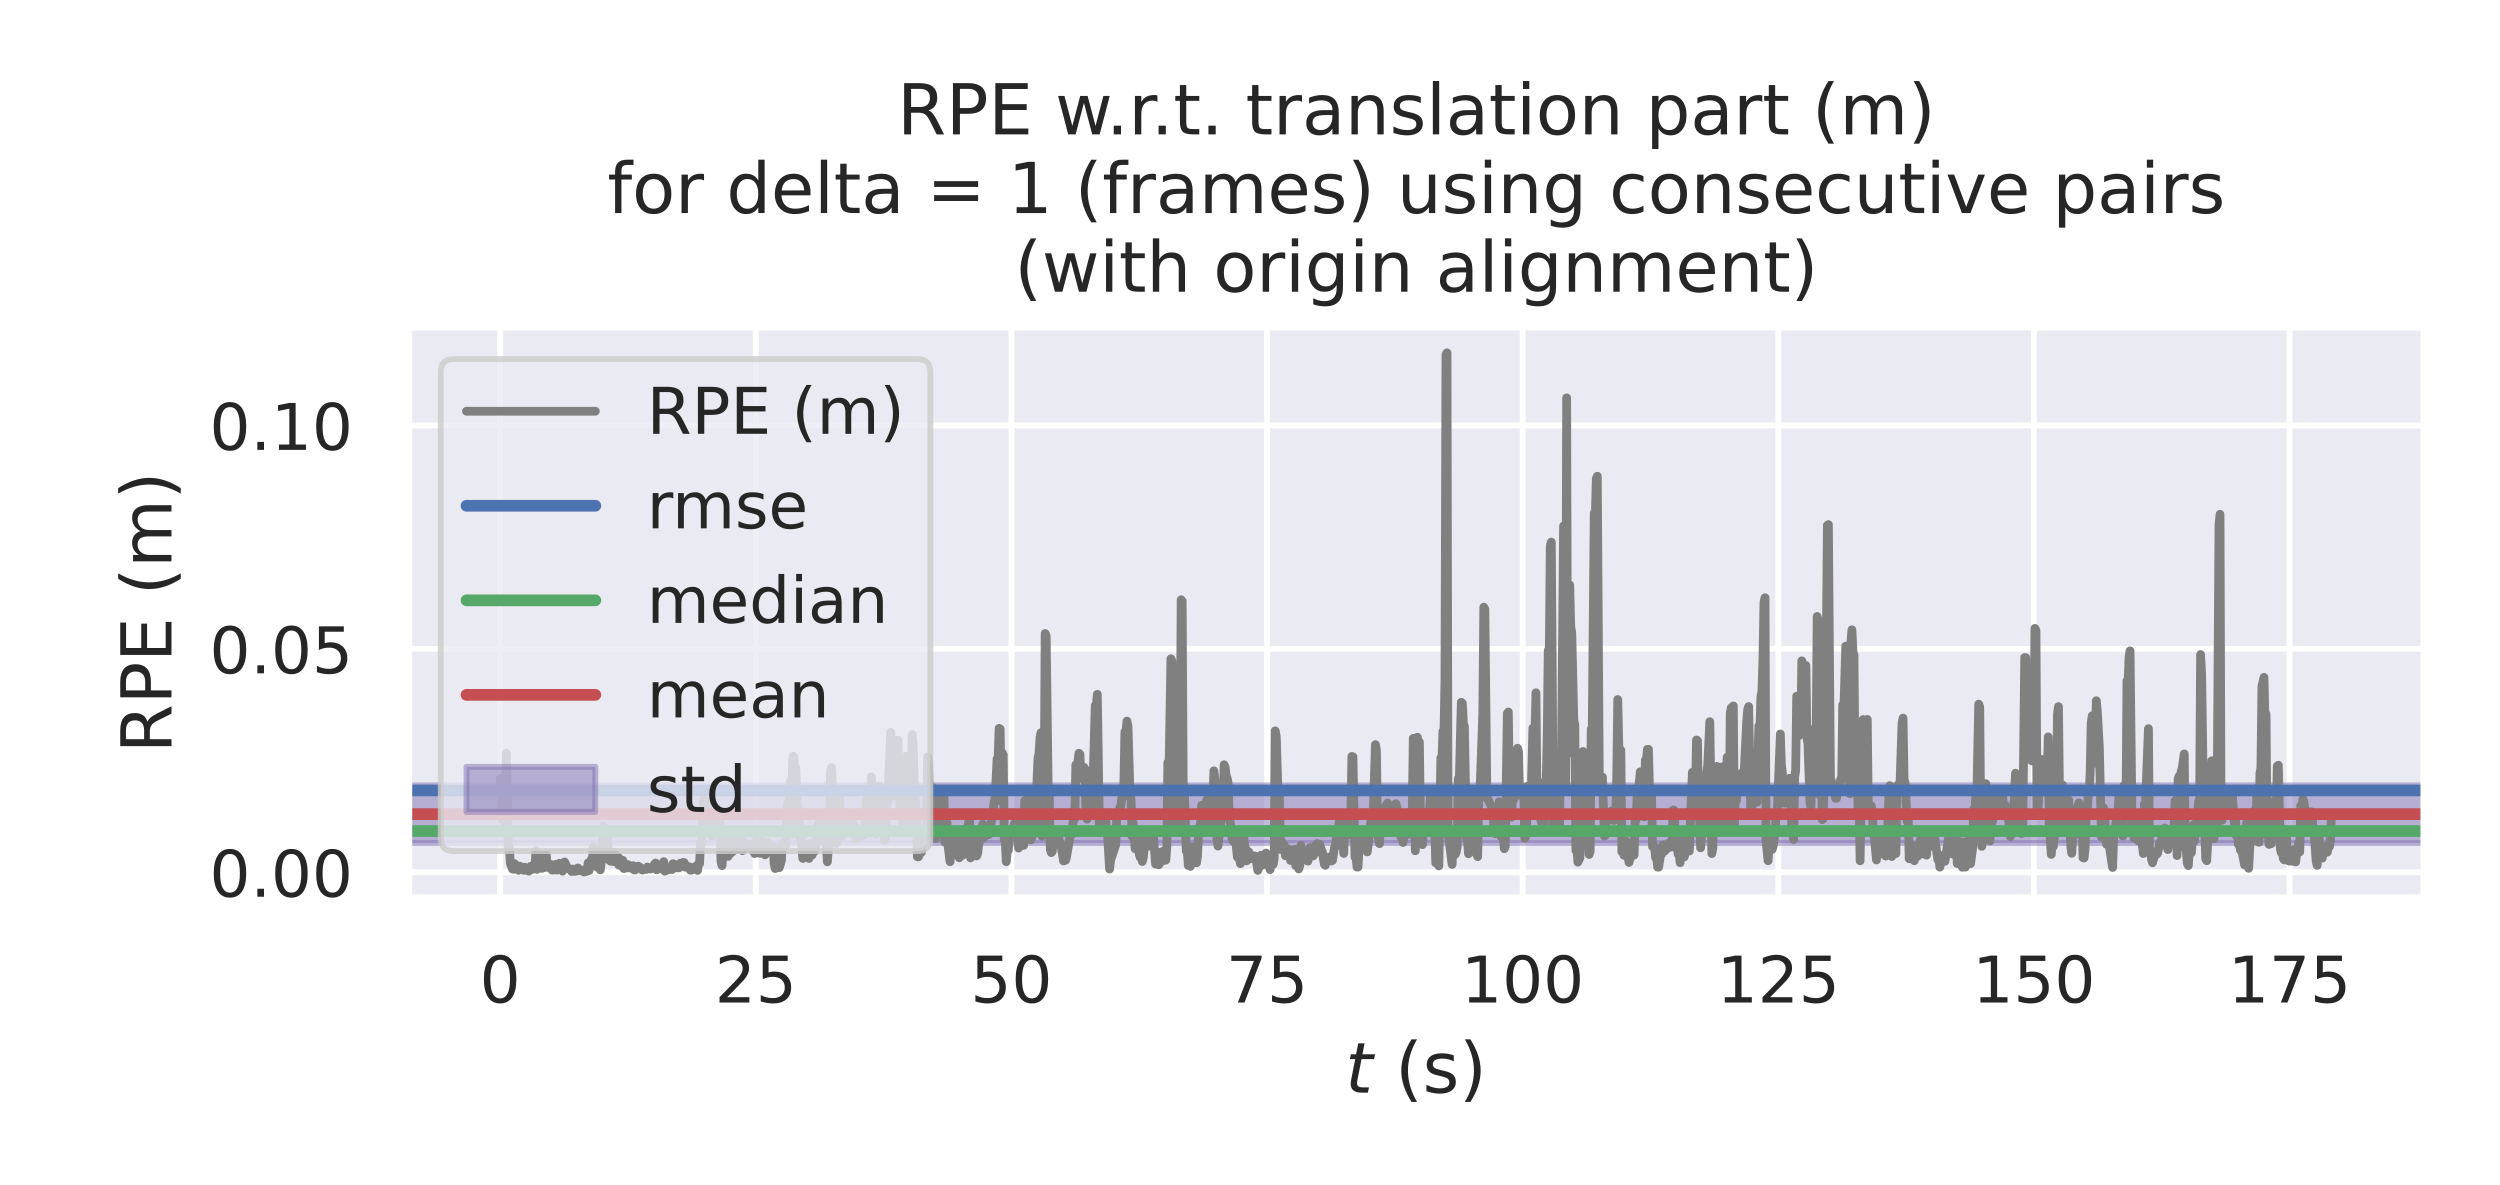 <?xml version="1.0" encoding="utf-8" standalone="no"?>
<!DOCTYPE svg PUBLIC "-//W3C//DTD SVG 1.1//EN"
  "http://www.w3.org/Graphics/SVG/1.1/DTD/svg11.dtd">
<!-- Created with matplotlib (https://matplotlib.org/) -->
<svg height="202.32pt" version="1.1" viewBox="0 0 426.96 202.32" width="426.96pt" xmlns="http://www.w3.org/2000/svg" xmlns:xlink="http://www.w3.org/1999/xlink">
 <defs>
  <style type="text/css">*{stroke-linecap:butt;stroke-linejoin:round;}</style>
 </defs>
 <g id="figure_1">
  <g id="patch_1">
   <path d="M 0 202.32 
L 426.96 202.32 
L 426.96 0 
L 0 0 
z
" style="fill:#ffffff;"/>
  </g>
  <g id="axes_1">
   <g id="patch_2">
    <path d="M 69.772 153.36 
L 414 153.36 
L 414 55.824 
L 69.772 55.824 
z
" style="fill:#eaeaf2;"/>
   </g>
   <g id="matplotlib.axis_1">
    <g id="xtick_1">
     <g id="line2d_1">
      <path clip-path="url(#p606fbbc78d)" d="M 85.419 153.36 
L 85.419 55.824 
" style="fill:none;stroke:#ffffff;stroke-linecap:round;"/>
     </g>
     <g id="text_1">
      <!-- 0 -->
      <g style="fill:#262626;" transform="translate(81.92 171.218)scale(0.11 -0.11)">
       <defs>
        <path d="M 31.781 66.406 
Q 24.172 66.406 20.328 58.906 
Q 16.5 51.422 16.5 36.375 
Q 16.5 21.391 20.328 13.891 
Q 24.172 6.391 31.781 6.391 
Q 39.453 6.391 43.281 13.891 
Q 47.125 21.391 47.125 36.375 
Q 47.125 51.422 43.281 58.906 
Q 39.453 66.406 31.781 66.406 
z
M 31.781 74.219 
Q 44.047 74.219 50.516 64.516 
Q 56.984 54.828 56.984 36.375 
Q 56.984 17.969 50.516 8.266 
Q 44.047 -1.422 31.781 -1.422 
Q 19.531 -1.422 13.062 8.266 
Q 6.594 17.969 6.594 36.375 
Q 6.594 54.828 13.062 64.516 
Q 19.531 74.219 31.781 74.219 
z
" id="DejaVuSans-48"/>
       </defs>
       <use xlink:href="#DejaVuSans-48"/>
      </g>
     </g>
    </g>
    <g id="xtick_2">
     <g id="line2d_2">
      <path clip-path="url(#p606fbbc78d)" d="M 129.076 153.36 
L 129.076 55.824 
" style="fill:none;stroke:#ffffff;stroke-linecap:round;"/>
     </g>
     <g id="text_2">
      <!-- 25 -->
      <g style="fill:#262626;" transform="translate(122.078 171.218)scale(0.11 -0.11)">
       <defs>
        <path d="M 19.188 8.297 
L 53.609 8.297 
L 53.609 0 
L 7.328 0 
L 7.328 8.297 
Q 12.938 14.109 22.625 23.891 
Q 32.328 33.688 34.812 36.531 
Q 39.547 41.844 41.422 45.531 
Q 43.312 49.219 43.312 52.781 
Q 43.312 58.594 39.234 62.25 
Q 35.156 65.922 28.609 65.922 
Q 23.969 65.922 18.812 64.312 
Q 13.672 62.703 7.812 59.422 
L 7.812 69.391 
Q 13.766 71.781 18.938 73 
Q 24.125 74.219 28.422 74.219 
Q 39.75 74.219 46.484 68.547 
Q 53.219 62.891 53.219 53.422 
Q 53.219 48.922 51.531 44.891 
Q 49.859 40.875 45.406 35.406 
Q 44.188 33.984 37.641 27.219 
Q 31.109 20.453 19.188 8.297 
z
" id="DejaVuSans-50"/>
        <path d="M 10.797 72.906 
L 49.516 72.906 
L 49.516 64.594 
L 19.828 64.594 
L 19.828 46.734 
Q 21.969 47.469 24.109 47.828 
Q 26.266 48.188 28.422 48.188 
Q 40.625 48.188 47.75 41.5 
Q 54.891 34.812 54.891 23.391 
Q 54.891 11.625 47.562 5.094 
Q 40.234 -1.422 26.906 -1.422 
Q 22.312 -1.422 17.547 -0.641 
Q 12.797 0.141 7.719 1.703 
L 7.719 11.625 
Q 12.109 9.234 16.797 8.062 
Q 21.484 6.891 26.703 6.891 
Q 35.156 6.891 40.078 11.328 
Q 45.016 15.766 45.016 23.391 
Q 45.016 31 40.078 35.438 
Q 35.156 39.891 26.703 39.891 
Q 22.75 39.891 18.812 39.016 
Q 14.891 38.141 10.797 36.281 
z
" id="DejaVuSans-53"/>
       </defs>
       <use xlink:href="#DejaVuSans-50"/>
       <use x="63.623" xlink:href="#DejaVuSans-53"/>
      </g>
     </g>
    </g>
    <g id="xtick_3">
     <g id="line2d_3">
      <path clip-path="url(#p606fbbc78d)" d="M 172.733 153.36 
L 172.733 55.824 
" style="fill:none;stroke:#ffffff;stroke-linecap:round;"/>
     </g>
     <g id="text_3">
      <!-- 50 -->
      <g style="fill:#262626;" transform="translate(165.735 171.218)scale(0.11 -0.11)">
       <use xlink:href="#DejaVuSans-53"/>
       <use x="63.623" xlink:href="#DejaVuSans-48"/>
      </g>
     </g>
    </g>
    <g id="xtick_4">
     <g id="line2d_4">
      <path clip-path="url(#p606fbbc78d)" d="M 216.391 153.36 
L 216.391 55.824 
" style="fill:none;stroke:#ffffff;stroke-linecap:round;"/>
     </g>
     <g id="text_4">
      <!-- 75 -->
      <g style="fill:#262626;" transform="translate(209.392 171.218)scale(0.11 -0.11)">
       <defs>
        <path d="M 8.203 72.906 
L 55.078 72.906 
L 55.078 68.703 
L 28.609 0 
L 18.312 0 
L 43.219 64.594 
L 8.203 64.594 
z
" id="DejaVuSans-55"/>
       </defs>
       <use xlink:href="#DejaVuSans-55"/>
       <use x="63.623" xlink:href="#DejaVuSans-53"/>
      </g>
     </g>
    </g>
    <g id="xtick_5">
     <g id="line2d_5">
      <path clip-path="url(#p606fbbc78d)" d="M 260.048 153.36 
L 260.048 55.824 
" style="fill:none;stroke:#ffffff;stroke-linecap:round;"/>
     </g>
     <g id="text_5">
      <!-- 100 -->
      <g style="fill:#262626;" transform="translate(249.549 171.218)scale(0.11 -0.11)">
       <defs>
        <path d="M 12.406 8.297 
L 28.516 8.297 
L 28.516 63.922 
L 10.984 60.406 
L 10.984 69.391 
L 28.422 72.906 
L 38.281 72.906 
L 38.281 8.297 
L 54.391 8.297 
L 54.391 0 
L 12.406 0 
z
" id="DejaVuSans-49"/>
       </defs>
       <use xlink:href="#DejaVuSans-49"/>
       <use x="63.623" xlink:href="#DejaVuSans-48"/>
       <use x="127.246" xlink:href="#DejaVuSans-48"/>
      </g>
     </g>
    </g>
    <g id="xtick_6">
     <g id="line2d_6">
      <path clip-path="url(#p606fbbc78d)" d="M 303.705 153.36 
L 303.705 55.824 
" style="fill:none;stroke:#ffffff;stroke-linecap:round;"/>
     </g>
     <g id="text_6">
      <!-- 125 -->
      <g style="fill:#262626;" transform="translate(293.207 171.218)scale(0.11 -0.11)">
       <use xlink:href="#DejaVuSans-49"/>
       <use x="63.623" xlink:href="#DejaVuSans-50"/>
       <use x="127.246" xlink:href="#DejaVuSans-53"/>
      </g>
     </g>
    </g>
    <g id="xtick_7">
     <g id="line2d_7">
      <path clip-path="url(#p606fbbc78d)" d="M 347.362 153.36 
L 347.362 55.824 
" style="fill:none;stroke:#ffffff;stroke-linecap:round;"/>
     </g>
     <g id="text_7">
      <!-- 150 -->
      <g style="fill:#262626;" transform="translate(336.864 171.218)scale(0.11 -0.11)">
       <use xlink:href="#DejaVuSans-49"/>
       <use x="63.623" xlink:href="#DejaVuSans-53"/>
       <use x="127.246" xlink:href="#DejaVuSans-48"/>
      </g>
     </g>
    </g>
    <g id="xtick_8">
     <g id="line2d_8">
      <path clip-path="url(#p606fbbc78d)" d="M 391.019 153.36 
L 391.019 55.824 
" style="fill:none;stroke:#ffffff;stroke-linecap:round;"/>
     </g>
     <g id="text_8">
      <!-- 175 -->
      <g style="fill:#262626;" transform="translate(380.521 171.218)scale(0.11 -0.11)">
       <use xlink:href="#DejaVuSans-49"/>
       <use x="63.623" xlink:href="#DejaVuSans-55"/>
       <use x="127.246" xlink:href="#DejaVuSans-53"/>
      </g>
     </g>
    </g>
    <g id="text_9">
     <!-- $t$ (s) -->
     <g style="fill:#262626;" transform="translate(229.766 186.624)scale(0.12 -0.12)">
      <defs>
       <path d="M 42.281 54.688 
L 40.922 47.703 
L 23 47.703 
L 17.188 18.016 
Q 16.891 16.359 16.75 15.234 
Q 16.609 14.109 16.609 13.484 
Q 16.609 10.359 18.484 8.938 
Q 20.359 7.516 24.516 7.516 
L 33.594 7.516 
L 32.078 0 
L 23.484 0 
Q 15.484 0 11.547 3.125 
Q 7.625 6.25 7.625 12.594 
Q 7.625 13.719 7.766 15.062 
Q 7.906 16.406 8.203 18.016 
L 14.016 47.703 
L 6.391 47.703 
L 7.812 54.688 
L 15.281 54.688 
L 18.312 70.219 
L 27.297 70.219 
L 24.312 54.688 
z
" id="DejaVuSans-Oblique-116"/>
       <path id="DejaVuSans-32"/>
       <path d="M 31 75.875 
Q 24.469 64.656 21.281 53.656 
Q 18.109 42.672 18.109 31.391 
Q 18.109 20.125 21.312 9.062 
Q 24.516 -2 31 -13.188 
L 23.188 -13.188 
Q 15.875 -1.703 12.234 9.375 
Q 8.594 20.453 8.594 31.391 
Q 8.594 42.281 12.203 53.312 
Q 15.828 64.359 23.188 75.875 
z
" id="DejaVuSans-40"/>
       <path d="M 44.281 53.078 
L 44.281 44.578 
Q 40.484 46.531 36.375 47.5 
Q 32.281 48.484 27.875 48.484 
Q 21.188 48.484 17.844 46.438 
Q 14.5 44.391 14.5 40.281 
Q 14.5 37.156 16.891 35.375 
Q 19.281 33.594 26.516 31.984 
L 29.594 31.297 
Q 39.156 29.25 43.188 25.516 
Q 47.219 21.781 47.219 15.094 
Q 47.219 7.469 41.188 3.016 
Q 35.156 -1.422 24.609 -1.422 
Q 20.219 -1.422 15.453 -0.562 
Q 10.688 0.297 5.422 2 
L 5.422 11.281 
Q 10.406 8.688 15.234 7.391 
Q 20.062 6.109 24.812 6.109 
Q 31.156 6.109 34.562 8.281 
Q 37.984 10.453 37.984 14.406 
Q 37.984 18.062 35.516 20.016 
Q 33.062 21.969 24.703 23.781 
L 21.578 24.516 
Q 13.234 26.266 9.516 29.906 
Q 5.812 33.547 5.812 39.891 
Q 5.812 47.609 11.281 51.797 
Q 16.75 56 26.812 56 
Q 31.781 56 36.172 55.266 
Q 40.578 54.547 44.281 53.078 
z
" id="DejaVuSans-115"/>
       <path d="M 8.016 75.875 
L 15.828 75.875 
Q 23.141 64.359 26.781 53.312 
Q 30.422 42.281 30.422 31.391 
Q 30.422 20.453 26.781 9.375 
Q 23.141 -1.703 15.828 -13.188 
L 8.016 -13.188 
Q 14.5 -2 17.703 9.062 
Q 20.906 20.125 20.906 31.391 
Q 20.906 42.672 17.703 53.656 
Q 14.5 64.656 8.016 75.875 
z
" id="DejaVuSans-41"/>
      </defs>
      <use transform="translate(0 0.125)" xlink:href="#DejaVuSans-Oblique-116"/>
      <use transform="translate(39.209 0.125)" xlink:href="#DejaVuSans-32"/>
      <use transform="translate(70.996 0.125)" xlink:href="#DejaVuSans-40"/>
      <use transform="translate(110.01 0.125)" xlink:href="#DejaVuSans-115"/>
      <use transform="translate(162.109 0.125)" xlink:href="#DejaVuSans-41"/>
     </g>
    </g>
   </g>
   <g id="matplotlib.axis_2">
    <g id="ytick_1">
     <g id="line2d_9">
      <path clip-path="url(#p606fbbc78d)" d="M 69.772 148.969 
L 414 148.969 
" style="fill:none;stroke:#ffffff;stroke-linecap:round;"/>
     </g>
     <g id="text_10">
      <!-- 0.00 -->
      <g style="fill:#262626;" transform="translate(35.78 153.148)scale(0.11 -0.11)">
       <defs>
        <path d="M 10.688 12.406 
L 21 12.406 
L 21 0 
L 10.688 0 
z
" id="DejaVuSans-46"/>
       </defs>
       <use xlink:href="#DejaVuSans-48"/>
       <use x="63.623" xlink:href="#DejaVuSans-46"/>
       <use x="95.41" xlink:href="#DejaVuSans-48"/>
       <use x="159.033" xlink:href="#DejaVuSans-48"/>
      </g>
     </g>
    </g>
    <g id="ytick_2">
     <g id="line2d_10">
      <path clip-path="url(#p606fbbc78d)" d="M 69.772 110.811 
L 414 110.811 
" style="fill:none;stroke:#ffffff;stroke-linecap:round;"/>
     </g>
     <g id="text_11">
      <!-- 0.05 -->
      <g style="fill:#262626;" transform="translate(35.78 114.99)scale(0.11 -0.11)">
       <use xlink:href="#DejaVuSans-48"/>
       <use x="63.623" xlink:href="#DejaVuSans-46"/>
       <use x="95.41" xlink:href="#DejaVuSans-48"/>
       <use x="159.033" xlink:href="#DejaVuSans-53"/>
      </g>
     </g>
    </g>
    <g id="ytick_3">
     <g id="line2d_11">
      <path clip-path="url(#p606fbbc78d)" d="M 69.772 72.652 
L 414 72.652 
" style="fill:none;stroke:#ffffff;stroke-linecap:round;"/>
     </g>
     <g id="text_12">
      <!-- 0.10 -->
      <g style="fill:#262626;" transform="translate(35.78 76.832)scale(0.11 -0.11)">
       <use xlink:href="#DejaVuSans-48"/>
       <use x="63.623" xlink:href="#DejaVuSans-46"/>
       <use x="95.41" xlink:href="#DejaVuSans-49"/>
       <use x="159.033" xlink:href="#DejaVuSans-48"/>
      </g>
     </g>
    </g>
    <g id="text_13">
     <!-- RPE (m) -->
     <g style="fill:#262626;" transform="translate(29.285 128.603)rotate(-90)scale(0.12 -0.12)">
      <defs>
       <path d="M 44.391 34.188 
Q 47.562 33.109 50.562 29.594 
Q 53.562 26.078 56.594 19.922 
L 66.609 0 
L 56 0 
L 46.688 18.703 
Q 43.062 26.031 39.672 28.422 
Q 36.281 30.812 30.422 30.812 
L 19.672 30.812 
L 19.672 0 
L 9.812 0 
L 9.812 72.906 
L 32.078 72.906 
Q 44.578 72.906 50.734 67.672 
Q 56.891 62.453 56.891 51.906 
Q 56.891 45.016 53.688 40.469 
Q 50.484 35.938 44.391 34.188 
z
M 19.672 64.797 
L 19.672 38.922 
L 32.078 38.922 
Q 39.203 38.922 42.844 42.219 
Q 46.484 45.516 46.484 51.906 
Q 46.484 58.297 42.844 61.547 
Q 39.203 64.797 32.078 64.797 
z
" id="DejaVuSans-82"/>
       <path d="M 19.672 64.797 
L 19.672 37.406 
L 32.078 37.406 
Q 38.969 37.406 42.719 40.969 
Q 46.484 44.531 46.484 51.125 
Q 46.484 57.672 42.719 61.234 
Q 38.969 64.797 32.078 64.797 
z
M 9.812 72.906 
L 32.078 72.906 
Q 44.344 72.906 50.609 67.359 
Q 56.891 61.812 56.891 51.125 
Q 56.891 40.328 50.609 34.812 
Q 44.344 29.297 32.078 29.297 
L 19.672 29.297 
L 19.672 0 
L 9.812 0 
z
" id="DejaVuSans-80"/>
       <path d="M 9.812 72.906 
L 55.906 72.906 
L 55.906 64.594 
L 19.672 64.594 
L 19.672 43.016 
L 54.391 43.016 
L 54.391 34.719 
L 19.672 34.719 
L 19.672 8.297 
L 56.781 8.297 
L 56.781 0 
L 9.812 0 
z
" id="DejaVuSans-69"/>
       <path d="M 52 44.188 
Q 55.375 50.25 60.062 53.125 
Q 64.75 56 71.094 56 
Q 79.641 56 84.281 50.016 
Q 88.922 44.047 88.922 33.016 
L 88.922 0 
L 79.891 0 
L 79.891 32.719 
Q 79.891 40.578 77.094 44.375 
Q 74.312 48.188 68.609 48.188 
Q 61.625 48.188 57.562 43.547 
Q 53.516 38.922 53.516 30.906 
L 53.516 0 
L 44.484 0 
L 44.484 32.719 
Q 44.484 40.625 41.703 44.406 
Q 38.922 48.188 33.109 48.188 
Q 26.219 48.188 22.156 43.531 
Q 18.109 38.875 18.109 30.906 
L 18.109 0 
L 9.078 0 
L 9.078 54.688 
L 18.109 54.688 
L 18.109 46.188 
Q 21.188 51.219 25.484 53.609 
Q 29.781 56 35.688 56 
Q 41.656 56 45.828 52.969 
Q 50 49.953 52 44.188 
z
" id="DejaVuSans-109"/>
      </defs>
      <use xlink:href="#DejaVuSans-82"/>
      <use x="69.482" xlink:href="#DejaVuSans-80"/>
      <use x="129.785" xlink:href="#DejaVuSans-69"/>
      <use x="192.969" xlink:href="#DejaVuSans-32"/>
      <use x="224.756" xlink:href="#DejaVuSans-40"/>
      <use x="263.77" xlink:href="#DejaVuSans-109"/>
      <use x="361.182" xlink:href="#DejaVuSans-41"/>
     </g>
    </g>
   </g>
   <g id="patch_3">
    <path clip-path="url(#p606fbbc78d)" d="M 69.772 143.965 
L 69.772 134.123 
L 414 134.123 
L 414 143.965 
z
" style="fill:#8172b3;opacity:0.5;stroke:#8172b3;stroke-linejoin:miter;"/>
   </g>
   <g id="line2d_12">
    <path clip-path="url(#p606fbbc78d)" d="M 85.419 132.994 
L 85.594 134.648 
L 85.768 139.97 
L 85.943 133.973 
L 86.118 132.715 
L 86.292 141.324 
L 86.467 128.661 
L 86.816 144.704 
L 86.991 144.773 
L 87.165 147.479 
L 87.515 148.412 
L 87.689 148.463 
L 87.864 147.489 
L 88.039 148.431 
L 88.213 148.005 
L 88.563 148.639 
L 88.737 147.911 
L 88.912 148.452 
L 89.086 148.337 
L 89.436 148.64 
L 89.61 148.102 
L 89.785 148.645 
L 89.96 148.573 
L 90.309 148.779 
L 90.658 147.942 
L 90.833 148.51 
L 91.357 148.208 
L 91.531 145.289 
L 91.706 148.471 
L 92.055 147.853 
L 92.23 147.263 
L 92.404 145.799 
L 92.579 148.3 
L 92.928 146.081 
L 93.103 148.146 
L 93.277 145.907 
L 93.452 147.778 
L 93.801 147.882 
L 93.976 148.327 
L 94.151 147.651 
L 94.325 148.615 
L 94.5 148.59 
L 94.675 147.938 
L 94.849 148.582 
L 95.024 147.583 
L 95.198 148.605 
L 95.548 147.439 
L 95.722 148.423 
L 95.897 147.955 
L 96.072 148.777 
L 96.421 147.207 
L 96.945 148.285 
L 97.294 148.485 
L 97.469 148.471 
L 97.643 148.844 
L 97.818 148.417 
L 97.992 148.775 
L 98.167 148.817 
L 98.342 148.663 
L 98.516 148.763 
L 98.691 148.233 
L 98.866 148.629 
L 99.389 148.759 
L 99.564 148.607 
L 99.739 148.927 
L 100.263 148.789 
L 100.437 147.372 
L 100.612 148.674 
L 100.961 146.804 
L 101.136 147.751 
L 101.31 144.658 
L 101.485 147.716 
L 101.834 145.48 
L 102.009 148.101 
L 102.184 145.361 
L 102.358 147.721 
L 102.533 148.552 
L 102.882 145.006 
L 103.057 141.087 
L 103.231 141.465 
L 103.581 143.337 
L 103.755 143.087 
L 103.93 146.829 
L 104.104 146.376 
L 104.279 147.082 
L 104.454 147.104 
L 104.628 145.536 
L 104.803 147.153 
L 104.978 145.861 
L 105.327 147.24 
L 105.501 146.294 
L 105.676 147.723 
L 105.851 146.696 
L 106.2 147.973 
L 106.375 146.944 
L 106.549 148.337 
L 106.724 147.582 
L 107.073 148.219 
L 107.248 147.665 
L 107.422 148.233 
L 107.597 147.988 
L 107.946 148.326 
L 108.121 147.848 
L 108.296 148.569 
L 108.47 148.579 
L 108.819 148.309 
L 108.994 147.919 
L 109.169 148.207 
L 109.343 148.132 
L 109.693 148.6 
L 110.216 148.41 
L 110.391 148.49 
L 110.566 148.076 
L 110.74 148.303 
L 110.915 148.28 
L 111.09 148.418 
L 111.264 148.328 
L 111.439 148.089 
L 111.613 148.283 
L 111.788 147.569 
L 111.963 147.381 
L 112.137 148.547 
L 112.312 147.72 
L 112.487 147.902 
L 112.661 148.386 
L 112.836 148.233 
L 113.36 147.164 
L 113.534 148.771 
L 114.058 148.544 
L 114.233 148.518 
L 114.582 148.177 
L 114.757 148.501 
L 114.931 147.504 
L 115.106 147.587 
L 115.281 148.177 
L 115.63 148.203 
L 115.979 148.208 
L 116.154 147.437 
L 116.328 147.496 
L 116.678 147.276 
L 116.852 147.326 
L 117.027 148.096 
L 117.376 148.081 
L 117.551 147.986 
L 117.725 148.031 
L 117.9 148.616 
L 118.075 148.608 
L 118.599 148.298 
L 118.773 147.98 
L 118.948 147.983 
L 119.122 148.658 
L 119.297 147.513 
L 119.472 147.507 
L 119.646 144.084 
L 119.821 144.149 
L 120.17 136.617 
L 120.345 136.801 
L 120.52 137.838 
L 120.694 138.091 
L 120.869 140.071 
L 121.043 136.94 
L 121.218 137.216 
L 121.393 142.338 
L 121.567 142.781 
L 121.742 142.563 
L 121.917 142.031 
L 122.091 142.494 
L 122.266 138.374 
L 122.615 139.232 
L 122.79 139.409 
L 122.964 139.894 
L 123.139 147.16 
L 123.314 147.836 
L 123.663 141.596 
L 123.837 141.93 
L 124.012 144.12 
L 124.187 144.284 
L 124.361 146.255 
L 124.536 145.267 
L 124.711 145.784 
L 124.885 144.559 
L 125.06 145.491 
L 125.234 142.928 
L 125.409 143.804 
L 125.584 144.02 
L 125.758 144.054 
L 125.933 145.052 
L 126.108 142.579 
L 126.457 143.984 
L 126.632 144.4 
L 126.806 145.274 
L 126.981 143.689 
L 127.155 144.5 
L 127.505 144.643 
L 127.679 144.159 
L 127.854 144.258 
L 128.029 144.623 
L 128.203 144.521 
L 128.378 144.599 
L 128.552 145.305 
L 128.727 145.239 
L 128.902 145.771 
L 129.251 143.228 
L 129.426 143.727 
L 129.775 145.734 
L 129.949 145.278 
L 130.124 143.711 
L 130.299 144.121 
L 130.473 145.665 
L 130.648 145.983 
L 130.997 143.819 
L 131.172 143.934 
L 131.521 144.984 
L 131.87 144.387 
L 132.045 144.521 
L 132.22 147.549 
L 132.394 148.334 
L 132.744 147.121 
L 132.918 147.28 
L 133.093 148.18 
L 133.442 147.002 
L 133.617 144.085 
L 133.791 144.401 
L 133.966 143.829 
L 134.141 144.484 
L 134.49 137.295 
L 134.664 138.031 
L 135.014 133.431 
L 135.188 142.462 
L 135.363 129.724 
L 135.538 129.175 
L 135.712 131.539 
L 135.887 131.07 
L 136.236 138.546 
L 136.411 138.211 
L 136.585 142.993 
L 136.76 142.815 
L 137.109 146.608 
L 137.284 146.338 
L 137.458 145.056 
L 137.633 145.142 
L 137.982 144.398 
L 138.157 146.611 
L 138.332 144.073 
L 138.506 145.968 
L 138.681 146.039 
L 138.855 145.497 
L 139.03 145.493 
L 139.205 144.424 
L 139.379 144.335 
L 139.729 140.828 
L 139.903 141.734 
L 140.078 139.579 
L 140.253 139.973 
L 140.602 138.915 
L 140.776 139.232 
L 140.951 143.61 
L 141.126 144.428 
L 141.3 147.176 
L 141.475 144.775 
L 141.65 144.558 
L 141.824 131.85 
L 141.999 131.102 
L 142.348 138.744 
L 142.523 139.566 
L 142.872 144.073 
L 143.047 143.198 
L 143.396 135.451 
L 143.57 142.929 
L 143.745 141.407 
L 144.094 140.798 
L 144.269 139.419 
L 144.444 141.948 
L 144.618 140.679 
L 144.967 140.805 
L 145.142 140.094 
L 145.317 139.984 
L 145.491 138.861 
L 145.666 140.857 
L 145.841 141.149 
L 146.015 141.091 
L 146.19 143.268 
L 146.714 142.286 
L 146.888 141.773 
L 147.063 142.831 
L 147.238 142.736 
L 147.412 142.392 
L 147.587 142.613 
L 147.762 142.352 
L 147.936 136.662 
L 148.111 140.362 
L 148.46 138.278 
L 148.635 140.467 
L 148.809 132.662 
L 149.159 137.062 
L 149.333 139.579 
L 149.508 139.916 
L 149.682 142.375 
L 149.857 141.718 
L 150.206 134.231 
L 150.381 134.664 
L 150.556 138.816 
L 150.73 138.905 
L 151.079 143.457 
L 151.254 142.931 
L 151.429 136.192 
L 151.603 136.952 
L 152.127 125.077 
L 152.302 136.022 
L 152.651 132.463 
L 153 128.054 
L 153.35 126.395 
L 153.699 138.367 
L 154.048 138.863 
L 154.223 141.157 
L 154.572 129.206 
L 154.747 129.178 
L 154.921 138.572 
L 155.096 141.129 
L 155.445 133.633 
L 155.62 136.306 
L 155.794 125.469 
L 155.969 127.326 
L 156.144 134.982 
L 156.493 138.762 
L 156.668 146.303 
L 156.842 146.35 
L 157.017 146.002 
L 157.191 144.531 
L 157.366 145.551 
L 157.541 142.638 
L 157.715 142.898 
L 158.065 142.575 
L 158.239 142.857 
L 158.414 129.277 
L 158.589 131.055 
L 158.763 137.094 
L 158.938 138.057 
L 159.112 138.14 
L 159.287 134.491 
L 159.462 135.116 
L 159.636 142.529 
L 159.811 143.176 
L 159.986 142.612 
L 160.16 139.06 
L 160.335 138.267 
L 160.509 140.939 
L 160.684 135.657 
L 160.859 139.566 
L 161.033 136.199 
L 161.208 135.763 
L 161.383 143.837 
L 161.732 140.501 
L 161.906 144.343 
L 162.256 147.166 
L 162.605 142.899 
L 163.303 141.772 
L 163.827 146.503 
L 164.177 144.49 
L 164.351 146.088 
L 164.526 142.051 
L 164.7 143.117 
L 165.05 141.488 
L 165.224 141.881 
L 165.574 139.346 
L 165.748 146.515 
L 165.923 143.278 
L 166.098 143.97 
L 166.272 144.065 
L 166.447 143.49 
L 166.796 146.173 
L 166.971 145.702 
L 167.145 144.15 
L 167.32 143.608 
L 167.844 140.734 
L 168.018 143.084 
L 168.193 142.232 
L 168.542 142.246 
L 168.717 141.1 
L 168.892 142.541 
L 169.59 138.837 
L 169.765 137.019 
L 169.939 136.387 
L 170.289 129.583 
L 170.463 129.45 
L 170.638 124.386 
L 170.812 124.512 
L 170.987 136.818 
L 171.162 128.56 
L 171.336 128.924 
L 171.511 143.48 
L 171.686 143.751 
L 171.86 147.168 
L 172.035 144.907 
L 172.21 145.204 
L 172.384 141.929 
L 172.559 142.313 
L 172.908 141.585 
L 173.083 142.117 
L 173.257 140.637 
L 173.607 141.226 
L 173.781 142.342 
L 173.956 144.836 
L 174.13 138.918 
L 174.305 141.745 
L 174.48 141.526 
L 174.654 140.946 
L 174.829 144.374 
L 175.004 136.76 
L 175.178 140.098 
L 175.527 136.071 
L 176.051 143.431 
L 176.226 142.979 
L 176.575 141.375 
L 176.75 138.492 
L 176.924 137.547 
L 177.274 129.448 
L 177.448 128.685 
L 177.623 125.893 
L 177.798 125.131 
L 177.972 142.829 
L 178.147 136.582 
L 178.322 136.992 
L 178.496 108.194 
L 178.671 108.601 
L 179.02 135.3 
L 179.195 135.538 
L 179.369 145.085 
L 179.544 145.614 
L 179.719 145.396 
L 179.893 143.192 
L 180.068 143.387 
L 180.242 142.667 
L 180.417 143.72 
L 180.766 142.395 
L 180.941 144.085 
L 181.116 144.104 
L 181.29 144.922 
L 181.639 147.043 
L 181.814 145.865 
L 181.989 146.917 
L 182.163 146.25 
L 182.687 143.161 
L 182.862 142.351 
L 183.036 142.509 
L 183.386 139.336 
L 183.56 139.776 
L 183.735 130.628 
L 183.91 130.928 
L 184.084 130.184 
L 184.259 128.644 
L 184.434 128.825 
L 184.608 132.938 
L 184.783 132.689 
L 184.957 132.783 
L 185.132 131.046 
L 185.307 131.332 
L 185.481 139.445 
L 185.656 139.895 
L 186.005 136.261 
L 186.18 136.812 
L 186.354 139.242 
L 186.529 138.643 
L 187.053 120.486 
L 187.228 120.694 
L 187.402 118.579 
L 187.751 141.081 
L 187.926 142.001 
L 188.101 139.406 
L 188.275 140.16 
L 188.625 139.211 
L 188.799 139.515 
L 188.974 142.271 
L 189.148 142.499 
L 189.498 148.417 
L 189.672 146.893 
L 190.546 144.294 
L 190.72 139.571 
L 191.069 138.798 
L 191.244 137.912 
L 191.419 137.62 
L 191.593 136.232 
L 191.768 136.137 
L 191.943 133.585 
L 192.117 124.987 
L 192.292 125.053 
L 192.466 123.156 
L 192.641 124.033 
L 192.99 135.773 
L 193.165 136.626 
L 193.34 142.838 
L 193.514 140.482 
L 193.863 144.953 
L 194.213 142.233 
L 194.387 143.358 
L 194.562 145.901 
L 194.737 146.442 
L 194.911 145.732 
L 195.086 147.128 
L 195.26 146.423 
L 195.61 142.58 
L 195.784 141.866 
L 195.959 144.579 
L 196.134 143.847 
L 196.308 143.936 
L 196.483 143.871 
L 196.657 141.818 
L 196.832 142.909 
L 197.007 143.108 
L 197.356 147.577 
L 197.705 145.505 
L 197.88 147.7 
L 198.055 147.502 
L 198.404 146.463 
L 198.578 145.405 
L 198.753 146.968 
L 199.102 146.893 
L 199.277 144.529 
L 199.452 130.225 
L 199.626 132.786 
L 199.975 112.516 
L 200.15 112.927 
L 200.325 128.364 
L 200.499 129.905 
L 200.674 142.012 
L 200.849 142.026 
L 201.023 140.383 
L 201.198 127.037 
L 201.372 127.923 
L 201.547 133.905 
L 201.722 102.435 
L 201.896 102.645 
L 202.071 133.753 
L 202.246 134.507 
L 202.595 145.362 
L 202.769 145.243 
L 202.944 147.814 
L 203.119 147.085 
L 203.293 147.961 
L 203.643 144.686 
L 203.817 146.074 
L 203.992 145.759 
L 204.341 147.351 
L 204.516 146.169 
L 204.69 142.147 
L 205.04 140.531 
L 205.214 137.534 
L 205.389 137.579 
L 205.564 140.613 
L 205.738 141.434 
L 206.087 136.589 
L 206.262 137.067 
L 206.437 141.457 
L 206.611 142.064 
L 206.786 141.411 
L 206.961 135.615 
L 207.135 137.151 
L 207.31 131.643 
L 207.484 133.06 
L 207.834 143.294 
L 208.008 144.493 
L 208.358 141.261 
L 208.881 138.74 
L 209.056 130.608 
L 209.231 131.02 
L 209.405 132.557 
L 209.58 132.895 
L 209.755 133.752 
L 209.929 139.488 
L 210.104 140.366 
L 210.453 143.382 
L 210.628 143.674 
L 210.802 143.747 
L 210.977 143.01 
L 211.326 146.381 
L 211.501 145.807 
L 211.85 147.502 
L 212.199 141.996 
L 212.374 142.456 
L 212.549 144.479 
L 212.723 144.823 
L 212.898 147.019 
L 213.247 145.459 
L 213.596 146.636 
L 213.771 146.519 
L 213.946 146.129 
L 214.12 146.56 
L 214.295 146.199 
L 214.47 146.556 
L 214.819 148.655 
L 215.168 147.747 
L 215.343 146.063 
L 215.692 147.706 
L 215.867 146.009 
L 216.041 147.35 
L 216.216 145.691 
L 216.391 147.615 
L 216.74 147.948 
L 216.914 148.508 
L 217.264 146.227 
L 217.438 147.622 
L 217.613 146.56 
L 217.788 124.824 
L 217.962 125.748 
L 218.311 136.944 
L 218.486 135.285 
L 218.661 145.065 
L 218.835 143.563 
L 219.01 145.117 
L 219.359 144.328 
L 219.534 146.153 
L 219.708 145.395 
L 220.058 146.031 
L 220.232 145.06 
L 220.407 146.963 
L 220.756 145.981 
L 221.105 145.061 
L 221.28 147.831 
L 221.455 147.384 
L 221.804 148.401 
L 221.979 147.876 
L 222.153 144.384 
L 222.502 145.67 
L 222.677 145.475 
L 222.852 145.731 
L 223.026 146.904 
L 223.201 146.872 
L 223.376 147.073 
L 223.55 145.119 
L 223.725 144.744 
L 223.9 146.17 
L 224.074 145.82 
L 224.249 146.188 
L 224.598 145.643 
L 224.773 144.313 
L 224.947 144.071 
L 225.122 145.01 
L 225.297 144.134 
L 225.471 144.361 
L 225.646 145.192 
L 225.82 145.416 
L 226.17 147.576 
L 226.344 147.782 
L 226.519 146.392 
L 226.694 146.598 
L 227.043 146.361 
L 227.217 146.52 
L 227.392 147.047 
L 227.567 146.942 
L 227.916 144.703 
L 228.091 144.596 
L 228.265 142.627 
L 228.44 142.642 
L 228.789 139.822 
L 228.964 139.84 
L 229.138 142.446 
L 229.313 142.451 
L 229.488 145.758 
L 229.662 141.029 
L 229.837 141.061 
L 230.012 142.749 
L 230.186 142.66 
L 230.71 138.762 
L 230.885 129.184 
L 231.059 129.25 
L 231.409 146.37 
L 231.583 146.428 
L 231.758 148.086 
L 231.932 148.082 
L 232.282 141.75 
L 232.456 141.786 
L 232.631 144.153 
L 232.806 144.16 
L 232.98 144.901 
L 233.155 144.121 
L 233.329 142.36 
L 233.504 145.494 
L 233.853 142.685 
L 234.203 139.464 
L 234.377 139.345 
L 234.552 138.335 
L 234.901 127.173 
L 235.076 128.226 
L 235.25 142.121 
L 235.6 144.085 
L 235.774 140.189 
L 235.949 141.283 
L 236.124 139.556 
L 236.298 141.62 
L 236.647 137.631 
L 236.822 139.656 
L 236.997 137.122 
L 237.171 139.532 
L 237.521 139.933 
L 237.695 141.246 
L 237.87 140.057 
L 238.044 141.171 
L 238.394 137.26 
L 238.568 137.858 
L 238.743 140.846 
L 238.918 139.097 
L 239.267 142.979 
L 239.441 141.278 
L 239.616 143.884 
L 239.965 141.588 
L 240.315 139.879 
L 240.664 142.486 
L 241.013 138.429 
L 241.188 139.665 
L 241.362 126.103 
L 241.537 127.377 
L 241.712 145.295 
L 241.886 127.151 
L 242.061 125.904 
L 242.236 127.705 
L 242.41 126.73 
L 242.585 140.276 
L 242.759 143.747 
L 242.934 144.252 
L 243.109 140.984 
L 243.283 141.679 
L 243.807 140.385 
L 243.982 139.877 
L 244.331 135.833 
L 244.506 136.311 
L 244.68 135.775 
L 244.855 136.361 
L 245.204 147.375 
L 245.379 147.074 
L 245.728 147.877 
L 246.077 129.433 
L 246.252 130.053 
L 246.427 124.887 
L 246.601 125.372 
L 246.776 116.357 
L 246.95 60.526 
L 247.125 60.257 
L 247.3 142.03 
L 247.998 147.626 
L 248.173 144.14 
L 248.348 143.785 
L 248.522 145.913 
L 248.697 145.547 
L 248.871 144.572 
L 249.046 133.018 
L 249.221 133.314 
L 249.57 119.937 
L 249.745 120.116 
L 249.919 123.506 
L 250.094 124.11 
L 250.443 143.103 
L 250.618 143.403 
L 250.792 145.809 
L 250.967 142.159 
L 251.142 144.994 
L 251.316 138.192 
L 251.491 138.322 
L 251.665 136.517 
L 251.84 136.282 
L 252.015 143.494 
L 252.189 145.873 
L 252.364 146.297 
L 252.539 136.646 
L 252.713 136.509 
L 253.237 121.973 
L 253.412 103.699 
L 253.586 104.021 
L 253.936 136.094 
L 254.983 138.36 
L 255.158 142.189 
L 255.333 142.364 
L 255.507 141.916 
L 255.682 140.652 
L 255.857 141.05 
L 256.031 136.924 
L 256.206 137.055 
L 256.38 142.896 
L 256.73 142.21 
L 256.904 144.937 
L 257.079 144.524 
L 257.428 121.847 
L 257.603 121.603 
L 257.777 134.99 
L 257.952 135.285 
L 258.127 139.567 
L 258.301 136.46 
L 258.476 136.645 
L 258.651 132.849 
L 258.825 133.342 
L 259.174 127.789 
L 259.349 128.422 
L 259.524 135.831 
L 259.698 135.272 
L 259.873 135.193 
L 260.048 134.951 
L 260.222 134.468 
L 260.397 143.174 
L 260.571 142.828 
L 260.746 140.27 
L 260.921 134.277 
L 261.095 134.651 
L 261.27 137.391 
L 261.445 138.014 
L 261.794 124.347 
L 262.143 125.389 
L 262.318 118.312 
L 262.492 136.63 
L 262.667 135.858 
L 262.842 136.296 
L 263.016 139.571 
L 263.366 140.764 
L 263.54 141.056 
L 263.715 142.008 
L 263.889 133.397 
L 264.064 133.534 
L 264.239 125.989 
L 264.413 111.063 
L 264.588 112.215 
L 264.763 93.263 
L 264.937 92.582 
L 265.286 141.29 
L 265.461 140.905 
L 265.636 137.089 
L 265.81 136.894 
L 266.16 141.337 
L 266.334 141.729 
L 266.509 128.661 
L 266.683 129.468 
L 267.033 89.827 
L 267.207 90.644 
L 267.382 134.503 
L 267.557 67.949 
L 267.731 128.696 
L 267.906 100.781 
L 268.081 99.893 
L 268.255 107.056 
L 268.43 107.999 
L 268.779 122.96 
L 268.954 123.785 
L 269.128 145.25 
L 269.303 144.828 
L 269.478 147.243 
L 269.827 146.505 
L 270.001 130.102 
L 270.351 128.348 
L 270.525 136.566 
L 270.7 136.282 
L 270.875 138.845 
L 271.049 139.285 
L 271.398 145.935 
L 271.573 145.396 
L 271.748 124.579 
L 271.922 125.23 
L 272.272 87.631 
L 272.446 88.428 
L 272.621 81.774 
L 272.795 81.337 
L 273.145 134.701 
L 273.319 134.317 
L 273.494 132.914 
L 273.669 132.715 
L 274.018 142.794 
L 274.193 142.634 
L 274.367 138.835 
L 274.542 138.756 
L 274.716 138.914 
L 275.066 138.595 
L 275.24 138.5 
L 275.415 138.659 
L 275.59 140.148 
L 275.764 139.819 
L 275.939 139.937 
L 276.113 132.597 
L 276.288 119.476 
L 276.463 127.449 
L 276.637 127.976 
L 276.812 128.115 
L 276.987 145.47 
L 277.161 145.409 
L 277.336 146.073 
L 277.51 143.542 
L 277.685 143.597 
L 277.86 146.13 
L 278.034 146.085 
L 278.209 147.287 
L 278.384 146.373 
L 278.558 146.42 
L 278.733 145.443 
L 278.907 145.4 
L 279.082 146.014 
L 279.257 140.024 
L 279.431 140.057 
L 279.606 135.793 
L 279.781 135.799 
L 280.13 131.814 
L 280.304 131.86 
L 280.479 136.332 
L 280.654 136.351 
L 280.828 139.508 
L 281.003 129.825 
L 281.178 129.891 
L 281.352 127.979 
L 281.527 127.978 
L 281.702 134.669 
L 281.876 135.786 
L 282.051 135.825 
L 282.225 144.577 
L 282.575 144.603 
L 282.749 146.462 
L 282.924 146.481 
L 283.099 148.087 
L 283.273 148.096 
L 283.622 145.853 
L 283.797 145.862 
L 283.972 144.349 
L 284.146 144.362 
L 284.321 145.332 
L 284.496 144.978 
L 284.67 144.989 
L 284.845 144.066 
L 285.019 144.079 
L 285.369 144.674 
L 285.543 144.658 
L 285.718 138.343 
L 285.893 138.363 
L 286.242 144.436 
L 286.416 144.476 
L 286.591 145.852 
L 286.766 145.77 
L 286.94 147.336 
L 287.115 143.503 
L 287.29 143.224 
L 287.639 146.343 
L 287.814 145.621 
L 287.988 143.718 
L 288.337 144.295 
L 288.512 145.344 
L 288.861 135.907 
L 289.036 131.891 
L 289.385 136 
L 289.56 135.747 
L 289.734 126.382 
L 289.909 126.495 
L 290.084 139.612 
L 290.258 139.852 
L 290.433 144.799 
L 290.608 142.414 
L 290.782 142.398 
L 291.306 137.37 
L 291.481 132.016 
L 291.655 130.697 
L 292.005 123.258 
L 292.354 145.774 
L 292.528 144.877 
L 292.703 134.84 
L 292.878 134.153 
L 293.227 130.882 
L 293.402 132.263 
L 293.576 139.023 
L 293.926 141.728 
L 294.1 130.978 
L 294.449 134.49 
L 294.624 132.102 
L 294.799 132.784 
L 294.973 129.319 
L 295.148 130.658 
L 295.323 141.674 
L 295.497 121.813 
L 295.672 120.873 
L 295.846 121.618 
L 296.021 120.566 
L 296.196 141.422 
L 296.37 135.646 
L 296.545 136.775 
L 296.72 135.152 
L 296.894 134.768 
L 297.418 132.044 
L 297.593 134.365 
L 297.767 134.228 
L 298.291 123.538 
L 298.466 121.238 
L 298.64 120.669 
L 298.99 138.636 
L 299.164 138.509 
L 299.339 134.285 
L 299.514 134.654 
L 299.863 136.967 
L 300.038 137.01 
L 300.387 123.975 
L 300.561 124.572 
L 300.736 118.944 
L 300.911 118.1 
L 301.085 112.44 
L 301.26 102.826 
L 301.435 102.078 
L 301.609 143.567 
L 301.958 146.998 
L 302.308 141.882 
L 302.657 145.061 
L 302.832 144.428 
L 303.181 142.122 
L 303.355 138.605 
L 303.53 138.791 
L 304.054 125.35 
L 304.229 130.578 
L 304.403 132.037 
L 304.752 137.18 
L 305.102 135.026 
L 305.276 136.522 
L 305.626 132.92 
L 305.8 134.491 
L 305.975 140.691 
L 306.15 141.66 
L 306.324 143.368 
L 306.499 132.738 
L 306.673 131.509 
L 306.848 118.893 
L 307.023 119.777 
L 307.197 125.654 
L 307.372 123.7 
L 307.547 125.061 
L 307.721 112.866 
L 307.896 113.532 
L 308.07 120.823 
L 308.245 114.346 
L 308.42 113.657 
L 308.594 126.05 
L 308.769 126.993 
L 309.118 137.078 
L 309.293 137.751 
L 309.467 124.637 
L 309.817 125.771 
L 309.991 127 
L 310.166 127.109 
L 310.341 105.287 
L 310.515 105.861 
L 310.69 135.691 
L 310.864 128.449 
L 311.039 127.974 
L 311.214 139.979 
L 311.388 139.825 
L 311.563 131.852 
L 311.738 109.5 
L 311.912 109.345 
L 312.087 89.711 
L 312.261 89.593 
L 312.611 133.145 
L 312.785 133.357 
L 312.96 134.758 
L 313.135 134.844 
L 313.484 136.322 
L 313.659 136.321 
L 313.833 134.162 
L 314.182 134.464 
L 314.357 133.08 
L 314.532 133.249 
L 314.706 120.362 
L 314.881 121.734 
L 315.23 110.345 
L 315.405 112.396 
L 315.929 135.574 
L 316.103 109.751 
L 316.278 107.561 
L 316.453 111.358 
L 316.627 111.833 
L 316.802 131.34 
L 316.976 134.271 
L 317.151 131.229 
L 317.326 138.253 
L 317.5 137.125 
L 317.675 147.005 
L 317.85 136.844 
L 318.024 137.604 
L 318.199 122.894 
L 318.373 123.48 
L 318.548 132.358 
L 318.723 124.247 
L 318.897 122.871 
L 319.072 137.545 
L 319.247 138.75 
L 319.596 137.631 
L 319.771 138.885 
L 319.945 142.598 
L 320.12 143.07 
L 320.469 146.86 
L 320.993 143.653 
L 321.168 145.81 
L 321.342 142.686 
L 321.517 143.059 
L 321.866 145.894 
L 322.041 146.198 
L 322.215 145.715 
L 322.39 142.693 
L 322.565 136.114 
L 322.739 134.181 
L 323.088 146.279 
L 323.263 143.583 
L 323.438 138.654 
L 323.612 137.253 
L 323.787 145.774 
L 323.962 134.314 
L 324.136 134.063 
L 324.311 134.826 
L 324.485 134.033 
L 324.835 123.569 
L 325.009 122.64 
L 325.184 133.237 
L 325.359 133.628 
L 325.708 140.256 
L 325.883 138.861 
L 326.057 146.662 
L 326.232 145.47 
L 326.406 145.512 
L 326.581 145.42 
L 326.756 144.445 
L 326.93 146.999 
L 327.105 145.607 
L 327.454 146.264 
L 327.978 143.419 
L 328.327 145.848 
L 328.677 144.886 
L 328.851 144.698 
L 329.026 146.046 
L 329.2 142.987 
L 329.375 142.461 
L 329.724 144.224 
L 330.074 143.737 
L 330.248 144.586 
L 330.423 143.207 
L 330.947 146.816 
L 331.121 146.533 
L 331.296 148.093 
L 331.471 147.17 
L 331.645 147.061 
L 331.995 146.007 
L 332.169 147.091 
L 332.868 142.591 
L 333.042 144.536 
L 333.217 143.645 
L 333.566 145.889 
L 333.741 144.997 
L 333.915 142.491 
L 334.09 143.081 
L 334.265 147.479 
L 334.614 145.188 
L 334.789 143.781 
L 335.138 148.115 
L 335.487 143.775 
L 335.662 148.101 
L 335.836 147.588 
L 336.36 143.379 
L 336.535 147.488 
L 336.884 144.917 
L 337.059 138.187 
L 337.233 139.427 
L 337.408 136.222 
L 337.583 137.296 
L 337.932 120.259 
L 338.106 120.748 
L 338.281 141.419 
L 338.456 144.541 
L 338.63 143.336 
L 338.805 135.469 
L 338.98 137.269 
L 339.154 133.844 
L 339.678 142.781 
L 339.853 143.615 
L 340.027 139.167 
L 340.202 140.5 
L 340.377 139.81 
L 340.551 136.581 
L 340.726 138.433 
L 340.901 136.29 
L 341.075 135.698 
L 341.424 139.153 
L 341.599 138.48 
L 341.774 136.041 
L 341.948 135.448 
L 342.123 137.017 
L 342.298 137.561 
L 342.472 137.499 
L 342.647 139.271 
L 342.821 138.401 
L 343.345 142.869 
L 343.695 141.088 
L 343.869 139.256 
L 344.218 132.048 
L 344.568 136.534 
L 344.742 137.981 
L 344.917 138.459 
L 345.092 138.116 
L 345.266 142.36 
L 345.441 142.266 
L 345.79 112.297 
L 345.965 112.32 
L 346.139 127.291 
L 346.314 125.019 
L 346.489 128.248 
L 346.838 123.054 
L 347.013 129.94 
L 347.187 129.368 
L 347.362 125.574 
L 347.536 107.32 
L 347.711 107.697 
L 347.886 138.002 
L 348.06 138.366 
L 348.41 132.07 
L 348.584 134.82 
L 348.759 129.707 
L 348.933 131.753 
L 349.283 132.326 
L 349.457 134.103 
L 349.632 134.18 
L 349.807 125.851 
L 349.981 140.867 
L 350.33 145.919 
L 350.505 143.062 
L 350.68 144.552 
L 350.854 142.883 
L 351.204 138.736 
L 351.378 122.008 
L 351.553 120.674 
L 351.728 135.854 
L 351.902 141.017 
L 352.077 141.627 
L 352.251 134.065 
L 352.426 134.966 
L 352.601 137.547 
L 352.775 136.916 
L 352.95 137.089 
L 353.125 136.654 
L 353.299 136.634 
L 353.648 144.41 
L 353.823 145.735 
L 353.998 142.32 
L 354.172 142.807 
L 354.347 142.431 
L 354.522 140.687 
L 354.696 140.192 
L 354.871 137.744 
L 355.045 137.108 
L 355.22 141.112 
L 355.395 141.377 
L 355.569 138.231 
L 355.744 146.487 
L 355.919 146.536 
L 356.093 145.009 
L 356.268 139.576 
L 356.442 139.5 
L 356.617 135.756 
L 356.792 135.634 
L 356.966 131.841 
L 357.141 123.486 
L 357.316 122.252 
L 357.49 130.43 
L 357.665 130.371 
L 357.84 127.907 
L 358.014 119.674 
L 358.189 121.493 
L 358.538 127.721 
L 358.887 142.96 
L 359.062 142.509 
L 359.237 137.933 
L 359.411 139.022 
L 359.76 144.193 
L 359.935 142.454 
L 360.634 147.121 
L 360.808 148.15 
L 360.983 142.618 
L 361.157 142.26 
L 361.507 139.491 
L 361.681 140.227 
L 361.856 136.128 
L 362.031 137.284 
L 362.38 141.297 
L 362.554 142.777 
L 362.729 134.171 
L 362.904 134.39 
L 363.078 139.43 
L 363.253 116.273 
L 363.428 116.934 
L 363.602 112.298 
L 363.777 111.159 
L 364.126 141.417 
L 364.301 140.614 
L 364.475 143.123 
L 364.825 142.218 
L 365.174 143.596 
L 365.349 140.219 
L 365.698 143.654 
L 365.872 144.316 
L 366.047 145.773 
L 366.222 137.378 
L 366.396 137.779 
L 366.92 124.444 
L 367.095 145.298 
L 367.269 145.195 
L 367.444 146.778 
L 367.619 147.344 
L 368.143 145.481 
L 368.317 145.93 
L 368.492 145.702 
L 368.841 143.916 
L 369.016 144.43 
L 369.365 142.054 
L 369.54 142.2 
L 369.714 141.41 
L 370.238 145.1 
L 370.413 143.296 
L 370.587 143.454 
L 370.762 141.988 
L 371.111 142.635 
L 371.286 141.352 
L 371.461 136.791 
L 371.635 136.86 
L 371.81 146.114 
L 371.984 133.03 
L 372.159 132.546 
L 372.334 133.661 
L 372.508 131.721 
L 372.683 131.229 
L 373.032 128.76 
L 373.207 144.887 
L 373.381 145.185 
L 373.556 147.476 
L 373.731 147.824 
L 374.08 142.634 
L 374.255 145.644 
L 374.604 140.848 
L 374.778 143.596 
L 374.953 140.725 
L 375.128 141.251 
L 375.477 136.847 
L 375.652 138.111 
L 375.826 111.784 
L 376.001 115.164 
L 376.35 138.77 
L 376.525 140.81 
L 376.699 146.662 
L 376.874 146.997 
L 377.223 140.502 
L 377.398 140.629 
L 377.573 131.912 
L 377.747 129.927 
L 377.922 141.195 
L 378.096 143.263 
L 378.446 141.225 
L 378.62 141.381 
L 378.97 89.647 
L 379.144 87.838 
L 379.319 139.795 
L 379.493 140.083 
L 380.017 136.06 
L 380.192 136.273 
L 380.367 137.634 
L 380.716 135.479 
L 380.89 136.045 
L 381.065 135.517 
L 381.24 135.578 
L 381.589 140.578 
L 381.764 139.033 
L 381.938 142.757 
L 382.113 142.606 
L 382.287 144.227 
L 382.462 144.181 
L 382.637 145.205 
L 382.811 144.91 
L 383.335 147.709 
L 383.51 147.064 
L 383.685 140.52 
L 383.859 143.408 
L 384.034 148.294 
L 384.383 141.835 
L 384.732 138.634 
L 385.082 143.529 
L 385.256 143.026 
L 385.431 134.612 
L 385.605 135.653 
L 385.78 143.844 
L 385.955 132.062 
L 386.129 131.164 
L 386.304 117.192 
L 386.653 115.685 
L 386.828 123.723 
L 387.002 121.951 
L 387.177 142.767 
L 387.352 141.014 
L 387.526 144.21 
L 387.701 142.33 
L 387.876 144.099 
L 388.05 136.965 
L 388.225 139.062 
L 388.399 139.251 
L 388.574 138.901 
L 388.749 139.939 
L 388.923 130.847 
L 389.098 130.694 
L 389.447 144.979 
L 389.622 145.663 
L 389.797 145.312 
L 389.971 146.669 
L 390.146 146.865 
L 390.495 142.211 
L 390.67 146.893 
L 391.019 147.078 
L 391.194 146.749 
L 391.368 146.037 
L 391.543 147.093 
L 391.717 145.128 
L 392.067 147.201 
L 392.241 145.635 
L 392.416 145.25 
L 392.591 143.881 
L 392.765 145.475 
L 392.94 137.603 
L 393.114 138.449 
L 393.289 136.471 
L 393.464 136.903 
L 393.813 139.847 
L 393.988 140.46 
L 394.162 140.323 
L 394.337 141.239 
L 394.686 138.626 
L 394.861 139.293 
L 395.035 141.459 
L 395.21 142.141 
L 395.559 147.058 
L 395.734 147.795 
L 395.908 143.628 
L 396.083 143.148 
L 396.258 145.798 
L 396.607 146.557 
L 396.782 145.161 
L 396.956 145.63 
L 397.131 145.641 
L 397.306 145.335 
L 397.48 145.531 
L 397.655 144.188 
L 397.829 144.601 
L 398.004 143.475 
L 398.179 139.039 
L 398.353 138.962 
L 398.353 138.962 
" style="fill:none;stroke:#808080;stroke-linecap:round;stroke-width:1.5;"/>
   </g>
   <g id="line2d_13">
    <path clip-path="url(#p606fbbc78d)" d="M 69.772 134.992 
L 414 134.992 
" style="fill:none;stroke:#4c72b0;stroke-linecap:round;stroke-width:2;"/>
   </g>
   <g id="line2d_14">
    <path clip-path="url(#p606fbbc78d)" d="M 69.772 141.93 
L 414 141.93 
" style="fill:none;stroke:#55a868;stroke-linecap:round;stroke-width:2;"/>
   </g>
   <g id="line2d_15">
    <path clip-path="url(#p606fbbc78d)" d="M 69.772 139.044 
L 414 139.044 
" style="fill:none;stroke:#c44e52;stroke-linecap:round;stroke-width:2;"/>
   </g>
   <g id="patch_4">
    <path d="M 69.772 153.36 
L 69.772 55.824 
" style="fill:none;stroke:#ffffff;stroke-linecap:square;stroke-linejoin:miter;stroke-width:1.25;"/>
   </g>
   <g id="patch_5">
    <path d="M 414 153.36 
L 414 55.824 
" style="fill:none;stroke:#ffffff;stroke-linecap:square;stroke-linejoin:miter;stroke-width:1.25;"/>
   </g>
   <g id="patch_6">
    <path d="M 69.772 153.36 
L 414 153.36 
" style="fill:none;stroke:#ffffff;stroke-linecap:square;stroke-linejoin:miter;stroke-width:1.25;"/>
   </g>
   <g id="patch_7">
    <path d="M 69.772 55.824 
L 414 55.824 
" style="fill:none;stroke:#ffffff;stroke-linecap:square;stroke-linejoin:miter;stroke-width:1.25;"/>
   </g>
   <g id="text_14">
    <!-- RPE w.r.t. translation part (m) -->
    <g style="fill:#262626;" transform="translate(153.238 22.949)scale(0.12 -0.12)">
     <defs>
      <path d="M 4.203 54.688 
L 13.188 54.688 
L 24.422 12.016 
L 35.594 54.688 
L 46.188 54.688 
L 57.422 12.016 
L 68.609 54.688 
L 77.594 54.688 
L 63.281 0 
L 52.688 0 
L 40.922 44.828 
L 29.109 0 
L 18.5 0 
z
" id="DejaVuSans-119"/>
      <path d="M 41.109 46.297 
Q 39.594 47.172 37.812 47.578 
Q 36.031 48 33.891 48 
Q 26.266 48 22.188 43.047 
Q 18.109 38.094 18.109 28.812 
L 18.109 0 
L 9.078 0 
L 9.078 54.688 
L 18.109 54.688 
L 18.109 46.188 
Q 20.953 51.172 25.484 53.578 
Q 30.031 56 36.531 56 
Q 37.453 56 38.578 55.875 
Q 39.703 55.766 41.062 55.516 
z
" id="DejaVuSans-114"/>
      <path d="M 18.312 70.219 
L 18.312 54.688 
L 36.812 54.688 
L 36.812 47.703 
L 18.312 47.703 
L 18.312 18.016 
Q 18.312 11.328 20.141 9.422 
Q 21.969 7.516 27.594 7.516 
L 36.812 7.516 
L 36.812 0 
L 27.594 0 
Q 17.188 0 13.234 3.875 
Q 9.281 7.766 9.281 18.016 
L 9.281 47.703 
L 2.688 47.703 
L 2.688 54.688 
L 9.281 54.688 
L 9.281 70.219 
z
" id="DejaVuSans-116"/>
      <path d="M 34.281 27.484 
Q 23.391 27.484 19.188 25 
Q 14.984 22.516 14.984 16.5 
Q 14.984 11.719 18.141 8.906 
Q 21.297 6.109 26.703 6.109 
Q 34.188 6.109 38.703 11.406 
Q 43.219 16.703 43.219 25.484 
L 43.219 27.484 
z
M 52.203 31.203 
L 52.203 0 
L 43.219 0 
L 43.219 8.297 
Q 40.141 3.328 35.547 0.953 
Q 30.953 -1.422 24.312 -1.422 
Q 15.922 -1.422 10.953 3.297 
Q 6 8.016 6 15.922 
Q 6 25.141 12.172 29.828 
Q 18.359 34.516 30.609 34.516 
L 43.219 34.516 
L 43.219 35.406 
Q 43.219 41.609 39.141 45 
Q 35.062 48.391 27.688 48.391 
Q 23 48.391 18.547 47.266 
Q 14.109 46.141 10.016 43.891 
L 10.016 52.203 
Q 14.938 54.109 19.578 55.047 
Q 24.219 56 28.609 56 
Q 40.484 56 46.344 49.844 
Q 52.203 43.703 52.203 31.203 
z
" id="DejaVuSans-97"/>
      <path d="M 54.891 33.016 
L 54.891 0 
L 45.906 0 
L 45.906 32.719 
Q 45.906 40.484 42.875 44.328 
Q 39.844 48.188 33.797 48.188 
Q 26.516 48.188 22.312 43.547 
Q 18.109 38.922 18.109 30.906 
L 18.109 0 
L 9.078 0 
L 9.078 54.688 
L 18.109 54.688 
L 18.109 46.188 
Q 21.344 51.125 25.703 53.562 
Q 30.078 56 35.797 56 
Q 45.219 56 50.047 50.172 
Q 54.891 44.344 54.891 33.016 
z
" id="DejaVuSans-110"/>
      <path d="M 9.422 75.984 
L 18.406 75.984 
L 18.406 0 
L 9.422 0 
z
" id="DejaVuSans-108"/>
      <path d="M 9.422 54.688 
L 18.406 54.688 
L 18.406 0 
L 9.422 0 
z
M 9.422 75.984 
L 18.406 75.984 
L 18.406 64.594 
L 9.422 64.594 
z
" id="DejaVuSans-105"/>
      <path d="M 30.609 48.391 
Q 23.391 48.391 19.188 42.75 
Q 14.984 37.109 14.984 27.297 
Q 14.984 17.484 19.156 11.844 
Q 23.344 6.203 30.609 6.203 
Q 37.797 6.203 41.984 11.859 
Q 46.188 17.531 46.188 27.297 
Q 46.188 37.016 41.984 42.703 
Q 37.797 48.391 30.609 48.391 
z
M 30.609 56 
Q 42.328 56 49.016 48.375 
Q 55.719 40.766 55.719 27.297 
Q 55.719 13.875 49.016 6.219 
Q 42.328 -1.422 30.609 -1.422 
Q 18.844 -1.422 12.172 6.219 
Q 5.516 13.875 5.516 27.297 
Q 5.516 40.766 12.172 48.375 
Q 18.844 56 30.609 56 
z
" id="DejaVuSans-111"/>
      <path d="M 18.109 8.203 
L 18.109 -20.797 
L 9.078 -20.797 
L 9.078 54.688 
L 18.109 54.688 
L 18.109 46.391 
Q 20.953 51.266 25.266 53.625 
Q 29.594 56 35.594 56 
Q 45.562 56 51.781 48.094 
Q 58.016 40.188 58.016 27.297 
Q 58.016 14.406 51.781 6.484 
Q 45.562 -1.422 35.594 -1.422 
Q 29.594 -1.422 25.266 0.953 
Q 20.953 3.328 18.109 8.203 
z
M 48.688 27.297 
Q 48.688 37.203 44.609 42.844 
Q 40.531 48.484 33.406 48.484 
Q 26.266 48.484 22.188 42.844 
Q 18.109 37.203 18.109 27.297 
Q 18.109 17.391 22.188 11.75 
Q 26.266 6.109 33.406 6.109 
Q 40.531 6.109 44.609 11.75 
Q 48.688 17.391 48.688 27.297 
z
" id="DejaVuSans-112"/>
     </defs>
     <use xlink:href="#DejaVuSans-82"/>
     <use x="69.482" xlink:href="#DejaVuSans-80"/>
     <use x="129.785" xlink:href="#DejaVuSans-69"/>
     <use x="192.969" xlink:href="#DejaVuSans-32"/>
     <use x="224.756" xlink:href="#DejaVuSans-119"/>
     <use x="297.418" xlink:href="#DejaVuSans-46"/>
     <use x="329.205" xlink:href="#DejaVuSans-114"/>
     <use x="361.193" xlink:href="#DejaVuSans-46"/>
     <use x="392.98" xlink:href="#DejaVuSans-116"/>
     <use x="432.189" xlink:href="#DejaVuSans-46"/>
     <use x="463.977" xlink:href="#DejaVuSans-32"/>
     <use x="495.764" xlink:href="#DejaVuSans-116"/>
     <use x="534.973" xlink:href="#DejaVuSans-114"/>
     <use x="576.086" xlink:href="#DejaVuSans-97"/>
     <use x="637.365" xlink:href="#DejaVuSans-110"/>
     <use x="700.744" xlink:href="#DejaVuSans-115"/>
     <use x="752.844" xlink:href="#DejaVuSans-108"/>
     <use x="780.627" xlink:href="#DejaVuSans-97"/>
     <use x="841.906" xlink:href="#DejaVuSans-116"/>
     <use x="881.115" xlink:href="#DejaVuSans-105"/>
     <use x="908.898" xlink:href="#DejaVuSans-111"/>
     <use x="970.08" xlink:href="#DejaVuSans-110"/>
     <use x="1033.459" xlink:href="#DejaVuSans-32"/>
     <use x="1065.246" xlink:href="#DejaVuSans-112"/>
     <use x="1128.723" xlink:href="#DejaVuSans-97"/>
     <use x="1190.002" xlink:href="#DejaVuSans-114"/>
     <use x="1231.115" xlink:href="#DejaVuSans-116"/>
     <use x="1270.324" xlink:href="#DejaVuSans-32"/>
     <use x="1302.111" xlink:href="#DejaVuSans-40"/>
     <use x="1341.125" xlink:href="#DejaVuSans-109"/>
     <use x="1438.537" xlink:href="#DejaVuSans-41"/>
    </g>
    <!-- for delta = 1 (frames) using consecutive pairs -->
    <g style="fill:#262626;" transform="translate(103.741 36.387)scale(0.12 -0.12)">
     <defs>
      <path d="M 37.109 75.984 
L 37.109 68.5 
L 28.516 68.5 
Q 23.688 68.5 21.797 66.547 
Q 19.922 64.594 19.922 59.516 
L 19.922 54.688 
L 34.719 54.688 
L 34.719 47.703 
L 19.922 47.703 
L 19.922 0 
L 10.891 0 
L 10.891 47.703 
L 2.297 47.703 
L 2.297 54.688 
L 10.891 54.688 
L 10.891 58.5 
Q 10.891 67.625 15.141 71.797 
Q 19.391 75.984 28.609 75.984 
z
" id="DejaVuSans-102"/>
      <path d="M 45.406 46.391 
L 45.406 75.984 
L 54.391 75.984 
L 54.391 0 
L 45.406 0 
L 45.406 8.203 
Q 42.578 3.328 38.25 0.953 
Q 33.938 -1.422 27.875 -1.422 
Q 17.969 -1.422 11.734 6.484 
Q 5.516 14.406 5.516 27.297 
Q 5.516 40.188 11.734 48.094 
Q 17.969 56 27.875 56 
Q 33.938 56 38.25 53.625 
Q 42.578 51.266 45.406 46.391 
z
M 14.797 27.297 
Q 14.797 17.391 18.875 11.75 
Q 22.953 6.109 30.078 6.109 
Q 37.203 6.109 41.297 11.75 
Q 45.406 17.391 45.406 27.297 
Q 45.406 37.203 41.297 42.844 
Q 37.203 48.484 30.078 48.484 
Q 22.953 48.484 18.875 42.844 
Q 14.797 37.203 14.797 27.297 
z
" id="DejaVuSans-100"/>
      <path d="M 56.203 29.594 
L 56.203 25.203 
L 14.891 25.203 
Q 15.484 15.922 20.484 11.062 
Q 25.484 6.203 34.422 6.203 
Q 39.594 6.203 44.453 7.469 
Q 49.312 8.734 54.109 11.281 
L 54.109 2.781 
Q 49.266 0.734 44.188 -0.344 
Q 39.109 -1.422 33.891 -1.422 
Q 20.797 -1.422 13.156 6.188 
Q 5.516 13.812 5.516 26.812 
Q 5.516 40.234 12.766 48.109 
Q 20.016 56 32.328 56 
Q 43.359 56 49.781 48.891 
Q 56.203 41.797 56.203 29.594 
z
M 47.219 32.234 
Q 47.125 39.594 43.094 43.984 
Q 39.062 48.391 32.422 48.391 
Q 24.906 48.391 20.391 44.141 
Q 15.875 39.891 15.188 32.172 
z
" id="DejaVuSans-101"/>
      <path d="M 10.594 45.406 
L 73.188 45.406 
L 73.188 37.203 
L 10.594 37.203 
z
M 10.594 25.484 
L 73.188 25.484 
L 73.188 17.188 
L 10.594 17.188 
z
" id="DejaVuSans-61"/>
      <path d="M 8.5 21.578 
L 8.5 54.688 
L 17.484 54.688 
L 17.484 21.922 
Q 17.484 14.156 20.5 10.266 
Q 23.531 6.391 29.594 6.391 
Q 36.859 6.391 41.078 11.031 
Q 45.312 15.672 45.312 23.688 
L 45.312 54.688 
L 54.297 54.688 
L 54.297 0 
L 45.312 0 
L 45.312 8.406 
Q 42.047 3.422 37.719 1 
Q 33.406 -1.422 27.688 -1.422 
Q 18.266 -1.422 13.375 4.438 
Q 8.5 10.297 8.5 21.578 
z
M 31.109 56 
z
" id="DejaVuSans-117"/>
      <path d="M 45.406 27.984 
Q 45.406 37.75 41.375 43.109 
Q 37.359 48.484 30.078 48.484 
Q 22.859 48.484 18.828 43.109 
Q 14.797 37.75 14.797 27.984 
Q 14.797 18.266 18.828 12.891 
Q 22.859 7.516 30.078 7.516 
Q 37.359 7.516 41.375 12.891 
Q 45.406 18.266 45.406 27.984 
z
M 54.391 6.781 
Q 54.391 -7.172 48.188 -13.984 
Q 42 -20.797 29.203 -20.797 
Q 24.469 -20.797 20.266 -20.094 
Q 16.062 -19.391 12.109 -17.922 
L 12.109 -9.188 
Q 16.062 -11.328 19.922 -12.344 
Q 23.781 -13.375 27.781 -13.375 
Q 36.625 -13.375 41.016 -8.766 
Q 45.406 -4.156 45.406 5.172 
L 45.406 9.625 
Q 42.625 4.781 38.281 2.391 
Q 33.938 0 27.875 0 
Q 17.828 0 11.672 7.656 
Q 5.516 15.328 5.516 27.984 
Q 5.516 40.672 11.672 48.328 
Q 17.828 56 27.875 56 
Q 33.938 56 38.281 53.609 
Q 42.625 51.219 45.406 46.391 
L 45.406 54.688 
L 54.391 54.688 
z
" id="DejaVuSans-103"/>
      <path d="M 48.781 52.594 
L 48.781 44.188 
Q 44.969 46.297 41.141 47.344 
Q 37.312 48.391 33.406 48.391 
Q 24.656 48.391 19.812 42.844 
Q 14.984 37.312 14.984 27.297 
Q 14.984 17.281 19.812 11.734 
Q 24.656 6.203 33.406 6.203 
Q 37.312 6.203 41.141 7.25 
Q 44.969 8.297 48.781 10.406 
L 48.781 2.094 
Q 45.016 0.344 40.984 -0.531 
Q 36.969 -1.422 32.422 -1.422 
Q 20.062 -1.422 12.781 6.344 
Q 5.516 14.109 5.516 27.297 
Q 5.516 40.672 12.859 48.328 
Q 20.219 56 33.016 56 
Q 37.156 56 41.109 55.141 
Q 45.062 54.297 48.781 52.594 
z
" id="DejaVuSans-99"/>
      <path d="M 2.984 54.688 
L 12.5 54.688 
L 29.594 8.797 
L 46.688 54.688 
L 56.203 54.688 
L 35.688 0 
L 23.484 0 
z
" id="DejaVuSans-118"/>
     </defs>
     <use xlink:href="#DejaVuSans-102"/>
     <use x="35.205" xlink:href="#DejaVuSans-111"/>
     <use x="96.387" xlink:href="#DejaVuSans-114"/>
     <use x="137.5" xlink:href="#DejaVuSans-32"/>
     <use x="169.287" xlink:href="#DejaVuSans-100"/>
     <use x="232.764" xlink:href="#DejaVuSans-101"/>
     <use x="294.287" xlink:href="#DejaVuSans-108"/>
     <use x="322.07" xlink:href="#DejaVuSans-116"/>
     <use x="361.279" xlink:href="#DejaVuSans-97"/>
     <use x="422.559" xlink:href="#DejaVuSans-32"/>
     <use x="454.346" xlink:href="#DejaVuSans-61"/>
     <use x="538.135" xlink:href="#DejaVuSans-32"/>
     <use x="569.922" xlink:href="#DejaVuSans-49"/>
     <use x="633.545" xlink:href="#DejaVuSans-32"/>
     <use x="665.332" xlink:href="#DejaVuSans-40"/>
     <use x="704.346" xlink:href="#DejaVuSans-102"/>
     <use x="739.551" xlink:href="#DejaVuSans-114"/>
     <use x="780.664" xlink:href="#DejaVuSans-97"/>
     <use x="841.943" xlink:href="#DejaVuSans-109"/>
     <use x="939.355" xlink:href="#DejaVuSans-101"/>
     <use x="1000.879" xlink:href="#DejaVuSans-115"/>
     <use x="1052.979" xlink:href="#DejaVuSans-41"/>
     <use x="1091.992" xlink:href="#DejaVuSans-32"/>
     <use x="1123.779" xlink:href="#DejaVuSans-117"/>
     <use x="1187.158" xlink:href="#DejaVuSans-115"/>
     <use x="1239.258" xlink:href="#DejaVuSans-105"/>
     <use x="1267.041" xlink:href="#DejaVuSans-110"/>
     <use x="1330.42" xlink:href="#DejaVuSans-103"/>
     <use x="1393.896" xlink:href="#DejaVuSans-32"/>
     <use x="1425.684" xlink:href="#DejaVuSans-99"/>
     <use x="1480.664" xlink:href="#DejaVuSans-111"/>
     <use x="1541.846" xlink:href="#DejaVuSans-110"/>
     <use x="1605.225" xlink:href="#DejaVuSans-115"/>
     <use x="1657.324" xlink:href="#DejaVuSans-101"/>
     <use x="1718.848" xlink:href="#DejaVuSans-99"/>
     <use x="1773.828" xlink:href="#DejaVuSans-117"/>
     <use x="1837.207" xlink:href="#DejaVuSans-116"/>
     <use x="1876.416" xlink:href="#DejaVuSans-105"/>
     <use x="1904.199" xlink:href="#DejaVuSans-118"/>
     <use x="1963.379" xlink:href="#DejaVuSans-101"/>
     <use x="2024.902" xlink:href="#DejaVuSans-32"/>
     <use x="2056.689" xlink:href="#DejaVuSans-112"/>
     <use x="2120.166" xlink:href="#DejaVuSans-97"/>
     <use x="2181.445" xlink:href="#DejaVuSans-105"/>
     <use x="2209.229" xlink:href="#DejaVuSans-114"/>
     <use x="2250.342" xlink:href="#DejaVuSans-115"/>
    </g>
    <!-- (with origin alignment) -->
    <g style="fill:#262626;" transform="translate(173.266 49.824)scale(0.12 -0.12)">
     <defs>
      <path d="M 54.891 33.016 
L 54.891 0 
L 45.906 0 
L 45.906 32.719 
Q 45.906 40.484 42.875 44.328 
Q 39.844 48.188 33.797 48.188 
Q 26.516 48.188 22.312 43.547 
Q 18.109 38.922 18.109 30.906 
L 18.109 0 
L 9.078 0 
L 9.078 75.984 
L 18.109 75.984 
L 18.109 46.188 
Q 21.344 51.125 25.703 53.562 
Q 30.078 56 35.797 56 
Q 45.219 56 50.047 50.172 
Q 54.891 44.344 54.891 33.016 
z
" id="DejaVuSans-104"/>
     </defs>
     <use xlink:href="#DejaVuSans-40"/>
     <use x="39.014" xlink:href="#DejaVuSans-119"/>
     <use x="120.801" xlink:href="#DejaVuSans-105"/>
     <use x="148.584" xlink:href="#DejaVuSans-116"/>
     <use x="187.793" xlink:href="#DejaVuSans-104"/>
     <use x="251.172" xlink:href="#DejaVuSans-32"/>
     <use x="282.959" xlink:href="#DejaVuSans-111"/>
     <use x="344.141" xlink:href="#DejaVuSans-114"/>
     <use x="385.254" xlink:href="#DejaVuSans-105"/>
     <use x="413.037" xlink:href="#DejaVuSans-103"/>
     <use x="476.514" xlink:href="#DejaVuSans-105"/>
     <use x="504.297" xlink:href="#DejaVuSans-110"/>
     <use x="567.676" xlink:href="#DejaVuSans-32"/>
     <use x="599.463" xlink:href="#DejaVuSans-97"/>
     <use x="660.742" xlink:href="#DejaVuSans-108"/>
     <use x="688.525" xlink:href="#DejaVuSans-105"/>
     <use x="716.309" xlink:href="#DejaVuSans-103"/>
     <use x="779.785" xlink:href="#DejaVuSans-110"/>
     <use x="843.164" xlink:href="#DejaVuSans-109"/>
     <use x="940.576" xlink:href="#DejaVuSans-101"/>
     <use x="1002.1" xlink:href="#DejaVuSans-110"/>
     <use x="1065.479" xlink:href="#DejaVuSans-116"/>
     <use x="1104.688" xlink:href="#DejaVuSans-41"/>
    </g>
   </g>
   <g id="legend_1">
    <g id="patch_8">
     <path d="M 77.472 145.354 
L 156.693 145.354 
Q 158.893 145.354 158.893 143.154 
L 158.893 63.524 
Q 158.893 61.324 156.693 61.324 
L 77.472 61.324 
Q 75.272 61.324 75.272 63.524 
L 75.272 143.154 
Q 75.272 145.354 77.472 145.354 
z
" style="fill:#eaeaf2;opacity:0.8;stroke:#cccccc;stroke-linejoin:miter;"/>
    </g>
    <g id="line2d_16">
     <path d="M 79.672 70.232 
L 101.672 70.232 
" style="fill:none;stroke:#808080;stroke-linecap:round;stroke-width:1.5;"/>
    </g>
    <g id="line2d_17"/>
    <g id="text_15">
     <!-- RPE (m) -->
     <g style="fill:#262626;" transform="translate(110.472 74.082)scale(0.11 -0.11)">
      <use xlink:href="#DejaVuSans-82"/>
      <use x="69.482" xlink:href="#DejaVuSans-80"/>
      <use x="129.785" xlink:href="#DejaVuSans-69"/>
      <use x="192.969" xlink:href="#DejaVuSans-32"/>
      <use x="224.756" xlink:href="#DejaVuSans-40"/>
      <use x="263.77" xlink:href="#DejaVuSans-109"/>
      <use x="361.182" xlink:href="#DejaVuSans-41"/>
     </g>
    </g>
    <g id="line2d_18">
     <path d="M 79.672 86.378 
L 101.672 86.378 
" style="fill:none;stroke:#4c72b0;stroke-linecap:round;stroke-width:2;"/>
    </g>
    <g id="line2d_19"/>
    <g id="text_16">
     <!-- rmse -->
     <g style="fill:#262626;" transform="translate(110.472 90.228)scale(0.11 -0.11)">
      <use xlink:href="#DejaVuSans-114"/>
      <use x="39.363" xlink:href="#DejaVuSans-109"/>
      <use x="136.775" xlink:href="#DejaVuSans-115"/>
      <use x="188.875" xlink:href="#DejaVuSans-101"/>
     </g>
    </g>
    <g id="line2d_20">
     <path d="M 79.672 102.524 
L 101.672 102.524 
" style="fill:none;stroke:#55a868;stroke-linecap:round;stroke-width:2;"/>
    </g>
    <g id="line2d_21"/>
    <g id="text_17">
     <!-- median -->
     <g style="fill:#262626;" transform="translate(110.472 106.374)scale(0.11 -0.11)">
      <use xlink:href="#DejaVuSans-109"/>
      <use x="97.412" xlink:href="#DejaVuSans-101"/>
      <use x="158.936" xlink:href="#DejaVuSans-100"/>
      <use x="222.412" xlink:href="#DejaVuSans-105"/>
      <use x="250.195" xlink:href="#DejaVuSans-97"/>
      <use x="311.475" xlink:href="#DejaVuSans-110"/>
     </g>
    </g>
    <g id="line2d_22">
     <path d="M 79.672 118.67 
L 101.672 118.67 
" style="fill:none;stroke:#c44e52;stroke-linecap:round;stroke-width:2;"/>
    </g>
    <g id="line2d_23"/>
    <g id="text_18">
     <!-- mean -->
     <g style="fill:#262626;" transform="translate(110.472 122.52)scale(0.11 -0.11)">
      <use xlink:href="#DejaVuSans-109"/>
      <use x="97.412" xlink:href="#DejaVuSans-101"/>
      <use x="158.936" xlink:href="#DejaVuSans-97"/>
      <use x="220.215" xlink:href="#DejaVuSans-110"/>
     </g>
    </g>
    <g id="patch_9">
     <path d="M 79.672 138.666 
L 101.672 138.666 
L 101.672 130.966 
L 79.672 130.966 
z
" style="fill:#8172b3;opacity:0.5;stroke:#8172b3;stroke-linejoin:miter;"/>
    </g>
    <g id="text_19">
     <!-- std -->
     <g style="fill:#262626;" transform="translate(110.472 138.666)scale(0.11 -0.11)">
      <use xlink:href="#DejaVuSans-115"/>
      <use x="52.1" xlink:href="#DejaVuSans-116"/>
      <use x="91.309" xlink:href="#DejaVuSans-100"/>
     </g>
    </g>
   </g>
  </g>
 </g>
 <defs>
  <clipPath id="p606fbbc78d">
   <rect height="97.536" width="344.228" x="69.772" y="55.824"/>
  </clipPath>
 </defs>
</svg>

